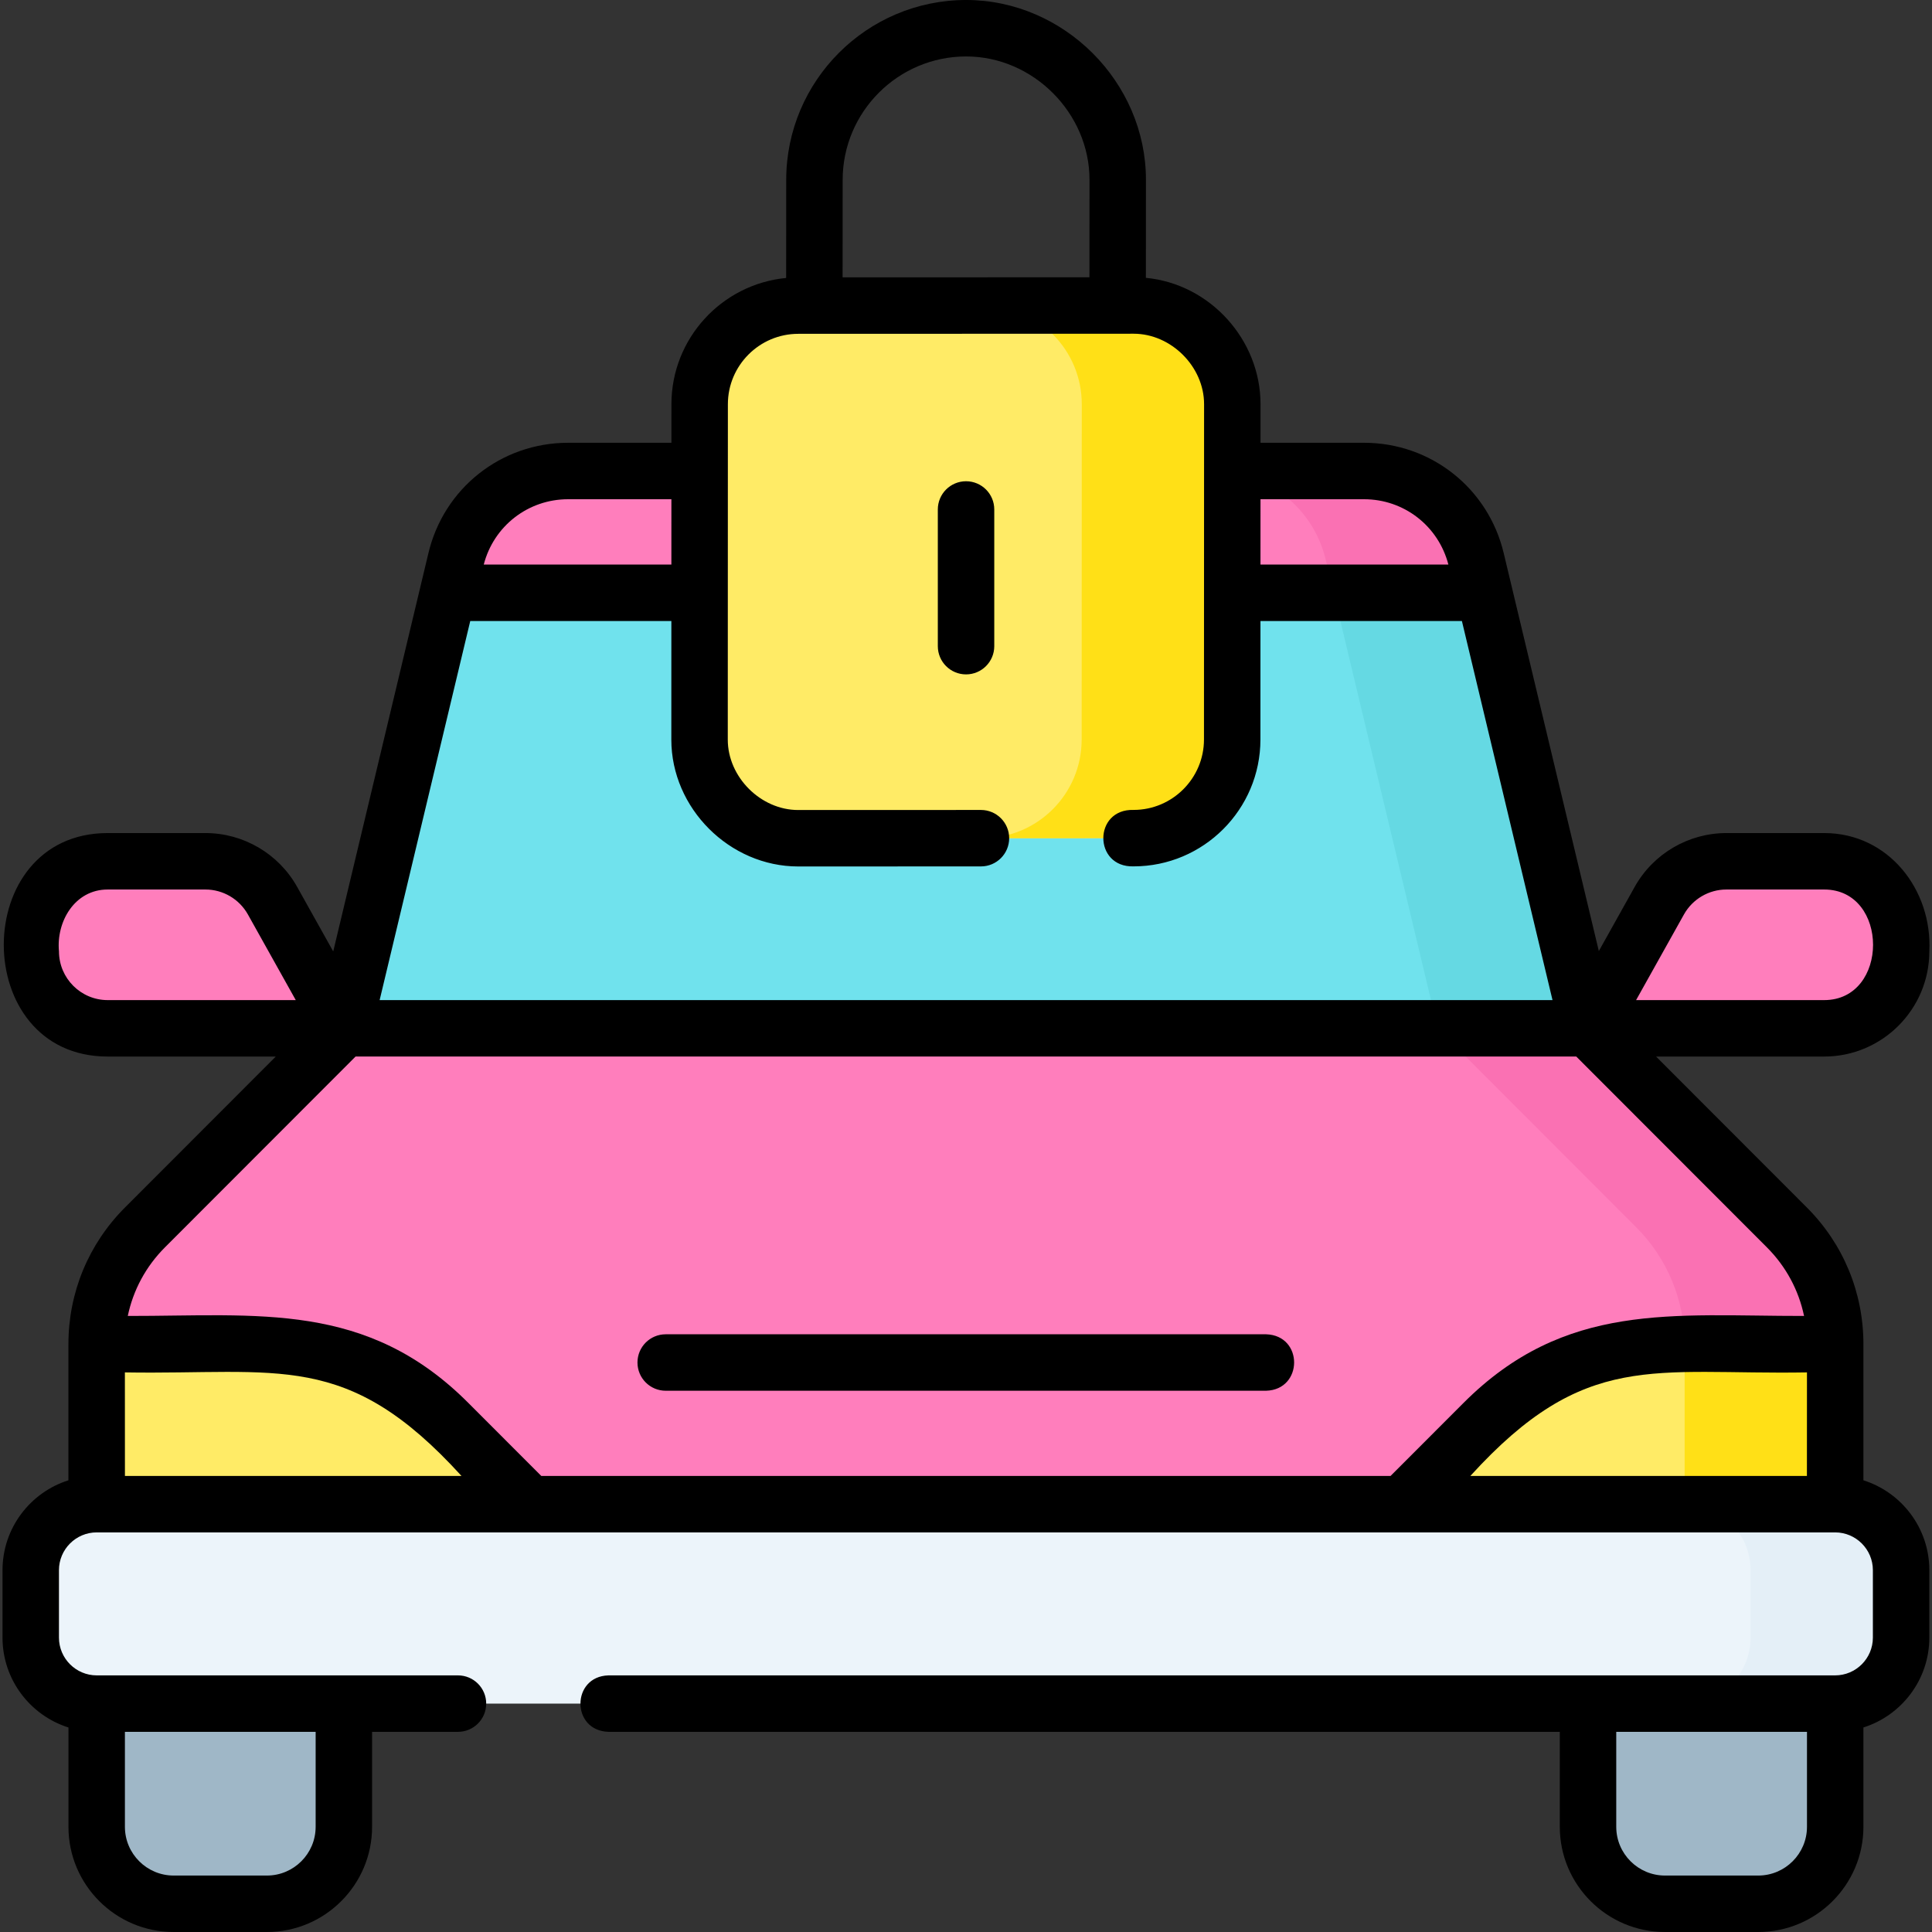 <svg id="Layer_1" enable-background="new 0 0 513.377 513.377" height="512" viewBox="0 0 513.377 513.377" width="512" xmlns="http://www.w3.org/2000/svg"><rect x="0" y="0" width="513.377" height="513.377" fill="#333333" stroke="none"/><g><g><g><g><g><path d="m70.922 505.877h-24.779c-11.295 0-20.451-9.156-20.451-20.451v-65.996h65.681v65.996c0 11.295-9.156 20.451-20.451 20.451z" fill="#9fb7c7"/><path d="m467.205 505.877h-24.779c-11.295 0-20.451-9.156-20.451-20.451v-65.996h65.681v65.996c0 11.295-9.156 20.451-20.451 20.451z" fill="#9fb7c7"/><path d="m119.036 157.517-27.663 115.733 165.335 16.46 165.334-16.46-27.663-115.733-137.671-11.14z" fill="#70e2ed"/><path d="m392.309 148.855c-3.246-13.881-15.613-23.697-29.855-23.697h-40c14.242 0 26.609 9.816 29.855 23.697l29.733 124.395h40z" fill="#65d9e3"/><path d="m421.963 273.25 52.855 52.906c8.22 8.228 12.838 19.387 12.838 31.023l-32.841 42.512-198.107 22.686-201.706-22.686-29.321-42.512c0-11.636 4.618-22.795 12.838-31.023l52.855-52.906z" fill="#ff7ebc"/><path d="m474.818 326.156-52.855-52.906h-40l52.855 52.906c8.22 8.228 12.838 19.387 12.838 31.023v42.512l40-42.512c0-11.636-4.618-22.795-12.838-31.023z" fill="#fa71b3"/><path d="m487.627 452.689h-461.918c-9.688 0-17.541-7.853-17.541-17.541v-17.916c0-9.688 7.853-17.541 17.541-17.541h461.918c9.688 0 17.541 7.853 17.541 17.541v17.916c0 9.687-7.853 17.541-17.541 17.541z" fill="#ecf4fa"/><path d="m487.628 399.691h-40c9.688 0 17.541 7.853 17.541 17.541v17.916c0 9.688-7.853 17.541-17.541 17.541h40c9.688 0 17.541-7.853 17.541-17.541v-17.916c-.001-9.688-7.854-17.541-17.541-17.541z" fill="#e4eff7"/><path d="m25.681 357.179h42.935c18.975 0 37.172 7.545 50.589 20.975l21.516 21.537h-115.02z" fill="#ffeb66"/><path d="m487.656 357.179h-42.936c-18.975 0-37.172 7.545-50.589 20.975l-21.516 21.537h115.021z" fill="#ffeb66"/><path d="m447.646 357.179h40v42.512h-40z" fill="#ffe017"/><g fill="#ff7ebc"><path d="m421.963 273.25 18.954-33.915c3.614-6.466 10.437-10.471 17.839-10.471h25.971c11.289 0 20.441 9.161 20.441 20.461v3.464c0 11.3-9.152 20.461-20.441 20.461z"/><path d="m91.373 273.25-18.954-33.915c-3.614-6.466-10.437-10.471-17.839-10.471h-25.971c-11.289 0-20.441 9.161-20.441 20.461v3.464c0 11.3 9.152 20.461 20.441 20.461z"/></g></g><g><path d="m392.309 148.855c-3.246-13.881-15.613-23.697-29.855-23.697h-211.493c-14.242 0-26.609 9.816-29.855 23.697l-2.071 8.663h275.343z" fill="#ff7ebc"/></g><path d="m392.309 148.855c-3.246-13.881-15.613-23.697-29.855-23.697h-40c14.242 0 26.609 9.816 29.855 23.697l2.071 8.663h40z" fill="#fa71b3"/></g></g><g><g><path d="m301.221 222.713-89.116.028c-14.482.004-26.223-11.737-26.219-26.219l.028-89.116c.004-14.469 11.733-26.198 26.203-26.203l89.116-.028c14.482-.004 26.223 11.737 26.219 26.219l-.028 89.116c-.005 14.47-11.734 26.198-26.203 26.203z" fill="#ffeb66"/><path d="m301.232 81.175-39.511.012c14.256.257 25.734 11.888 25.73 26.207l-.027 89.116c-.005 14.469-11.733 26.198-26.203 26.203l-49.605.015c.163.003.325.012.489.012l89.116-.028c14.469-.004 26.198-11.733 26.203-26.203l.027-89.116c.004-14.481-11.737-26.222-26.219-26.218z" fill="#ffe017"/></g></g></g><g><path d="m512.668 252.789c.818-16.325-10.838-31.426-27.941-31.426h-25.971c-10.108 0-19.452 5.484-24.386 14.312l-9.524 17.042c.001-.003-25.248-105.631-25.252-105.639-4.085-17.326-19.346-29.422-37.14-29.422h-27.507l.003-10.26c.006-17.083-13.373-31.943-30.461-33.566l.016-26.045c.009-25.99-21.816-47.785-47.784-47.785-26.353.008-47.799 21.454-47.807 47.804l-.017 26.057c-17.073 1.63-30.478 16.05-30.484 33.542l-.003 10.254h-27.449c-17.818 0-33.099 12.127-37.149 29.454l-25.266 105.706-9.58-17.14c-4.934-8.829-14.277-14.313-24.386-14.313h-25.97c-36.808 0-36.808 59.387 0 59.387h44.67l-40.066 40.105c-9.693 9.703-15.032 22.603-15.032 36.324v36.17c-10.14 3.203-17.513 12.697-17.513 23.882v17.916c0 11.189 7.378 20.686 17.523 23.886v26.392c0 15.412 12.539 27.951 27.951 27.951h24.779c15.412 0 27.951-12.539 27.951-27.951v-25.237h22.823c4.143 0 7.5-3.357 7.5-7.5s-3.357-7.5-7.5-7.5h-95.987c-5.536 0-10.041-4.504-10.041-10.041v-17.916c0-5.536 4.505-10.04 10.041-10.04h461.918c5.536 0 10.041 4.504 10.041 10.04v17.916c0 5.537-4.505 10.041-10.041 10.041h-325.954c-9.882.288-9.938 14.691 0 15h252.802v25.237c0 15.412 12.538 27.951 27.95 27.951h24.779c15.412 0 27.951-12.539 27.951-27.951v-26.396c10.14-3.204 17.513-12.698 17.513-23.883v-17.916c0-11.185-7.373-20.679-17.513-23.882v-36.17c0-13.722-5.339-26.621-15.032-36.324l-40.066-40.105h44.67c15.407 0 27.941-12.543 27.941-27.961zm-428.795 232.637c0 7.142-5.81 12.951-12.951 12.951h-24.779c-7.142 0-12.951-5.81-12.951-12.951v-25.237h50.682v25.237zm383.331 12.951h-24.779c-7.141 0-12.95-5.81-12.95-12.951v-25.237h50.681v25.237c0 7.141-5.81 12.951-12.952 12.951zm-19.74-255.384c2.286-4.089 6.612-6.63 11.292-6.63h25.971c17.317 0 17.317 29.387 0 29.387h-49.98zm-85.01-110.336c10.614 0 19.745 7.095 22.417 17.36h-49.934l.005-17.36zm-105.729-117.657c17.777 0 32.787 15.022 32.781 32.779l-.016 25.9-65.593.02.017-25.889c.006-18.085 14.725-32.804 32.811-32.81zm-105.764 117.657h27.444l-.005 17.36h-49.856c2.652-10.25 11.79-17.36 22.417-17.36zm-26.006 32.361h53.441l-.01 31.501c-.006 18.26 15.478 33.722 33.721 33.722l48.554-.015c4.143-.001 7.499-3.36 7.498-7.502s-3.36-7.499-7.502-7.498c0 0-48.555.015-48.555.015-9.965 0-18.72-8.749-18.716-18.717 0 0 .027-89.115.027-89.115.004-10.312 8.395-18.702 18.704-18.705l89.117-.027c9.965 0 18.72 8.749 18.716 18.717l-.015 50.12c.007.005-.017 38.988-.012 38.995-.004 10.311-8.395 18.701-18.702 18.705-10.735-.306-10.708 15.315.003 15 18.575-.006 33.693-15.124 33.699-33.7 0 0 .01-31.495.01-31.495h53.528l24.078 100.732h-311.662zm-109.287 87.771c-.751-7.843 4.157-16.426 12.941-16.426h25.971c4.68 0 9.006 2.541 11.292 6.631l12.718 22.756h-49.98c-7.136 0-12.942-5.814-12.942-12.961zm17.529 139.402-.012-27.512c41.024.673 58.914-6.036 89.442 27.512zm357.512 0c30.538-33.572 48.507-26.832 89.442-27.512l-.012 27.512zm88.671-42.511c-34.802.039-63.509-3.968-90.554 23.175 0-.001-19.319 19.337-19.319 19.337h-225.677s-19.319-19.338-19.319-19.338c-27.042-27.15-55.812-23.134-90.554-23.174 1.428-6.856 4.806-13.156 9.868-18.223l50.657-50.707h324.373l50.657 50.707c5.062 5.067 8.44 11.367 9.868 18.223z"/><path d="m336.447 354.551h-159.557c-4.143 0-7.5 3.357-7.5 7.5s3.357 7.5 7.5 7.5h159.557c9.864-.285 9.954-14.684 0-15z"/><path d="m256.7 127.878c-4.143 0-7.5 3.357-7.5 7.5v36.322c0 4.143 3.357 7.5 7.5 7.5s7.5-3.357 7.5-7.5v-36.322c0-4.143-3.358-7.5-7.5-7.5z"/></g></g></svg>